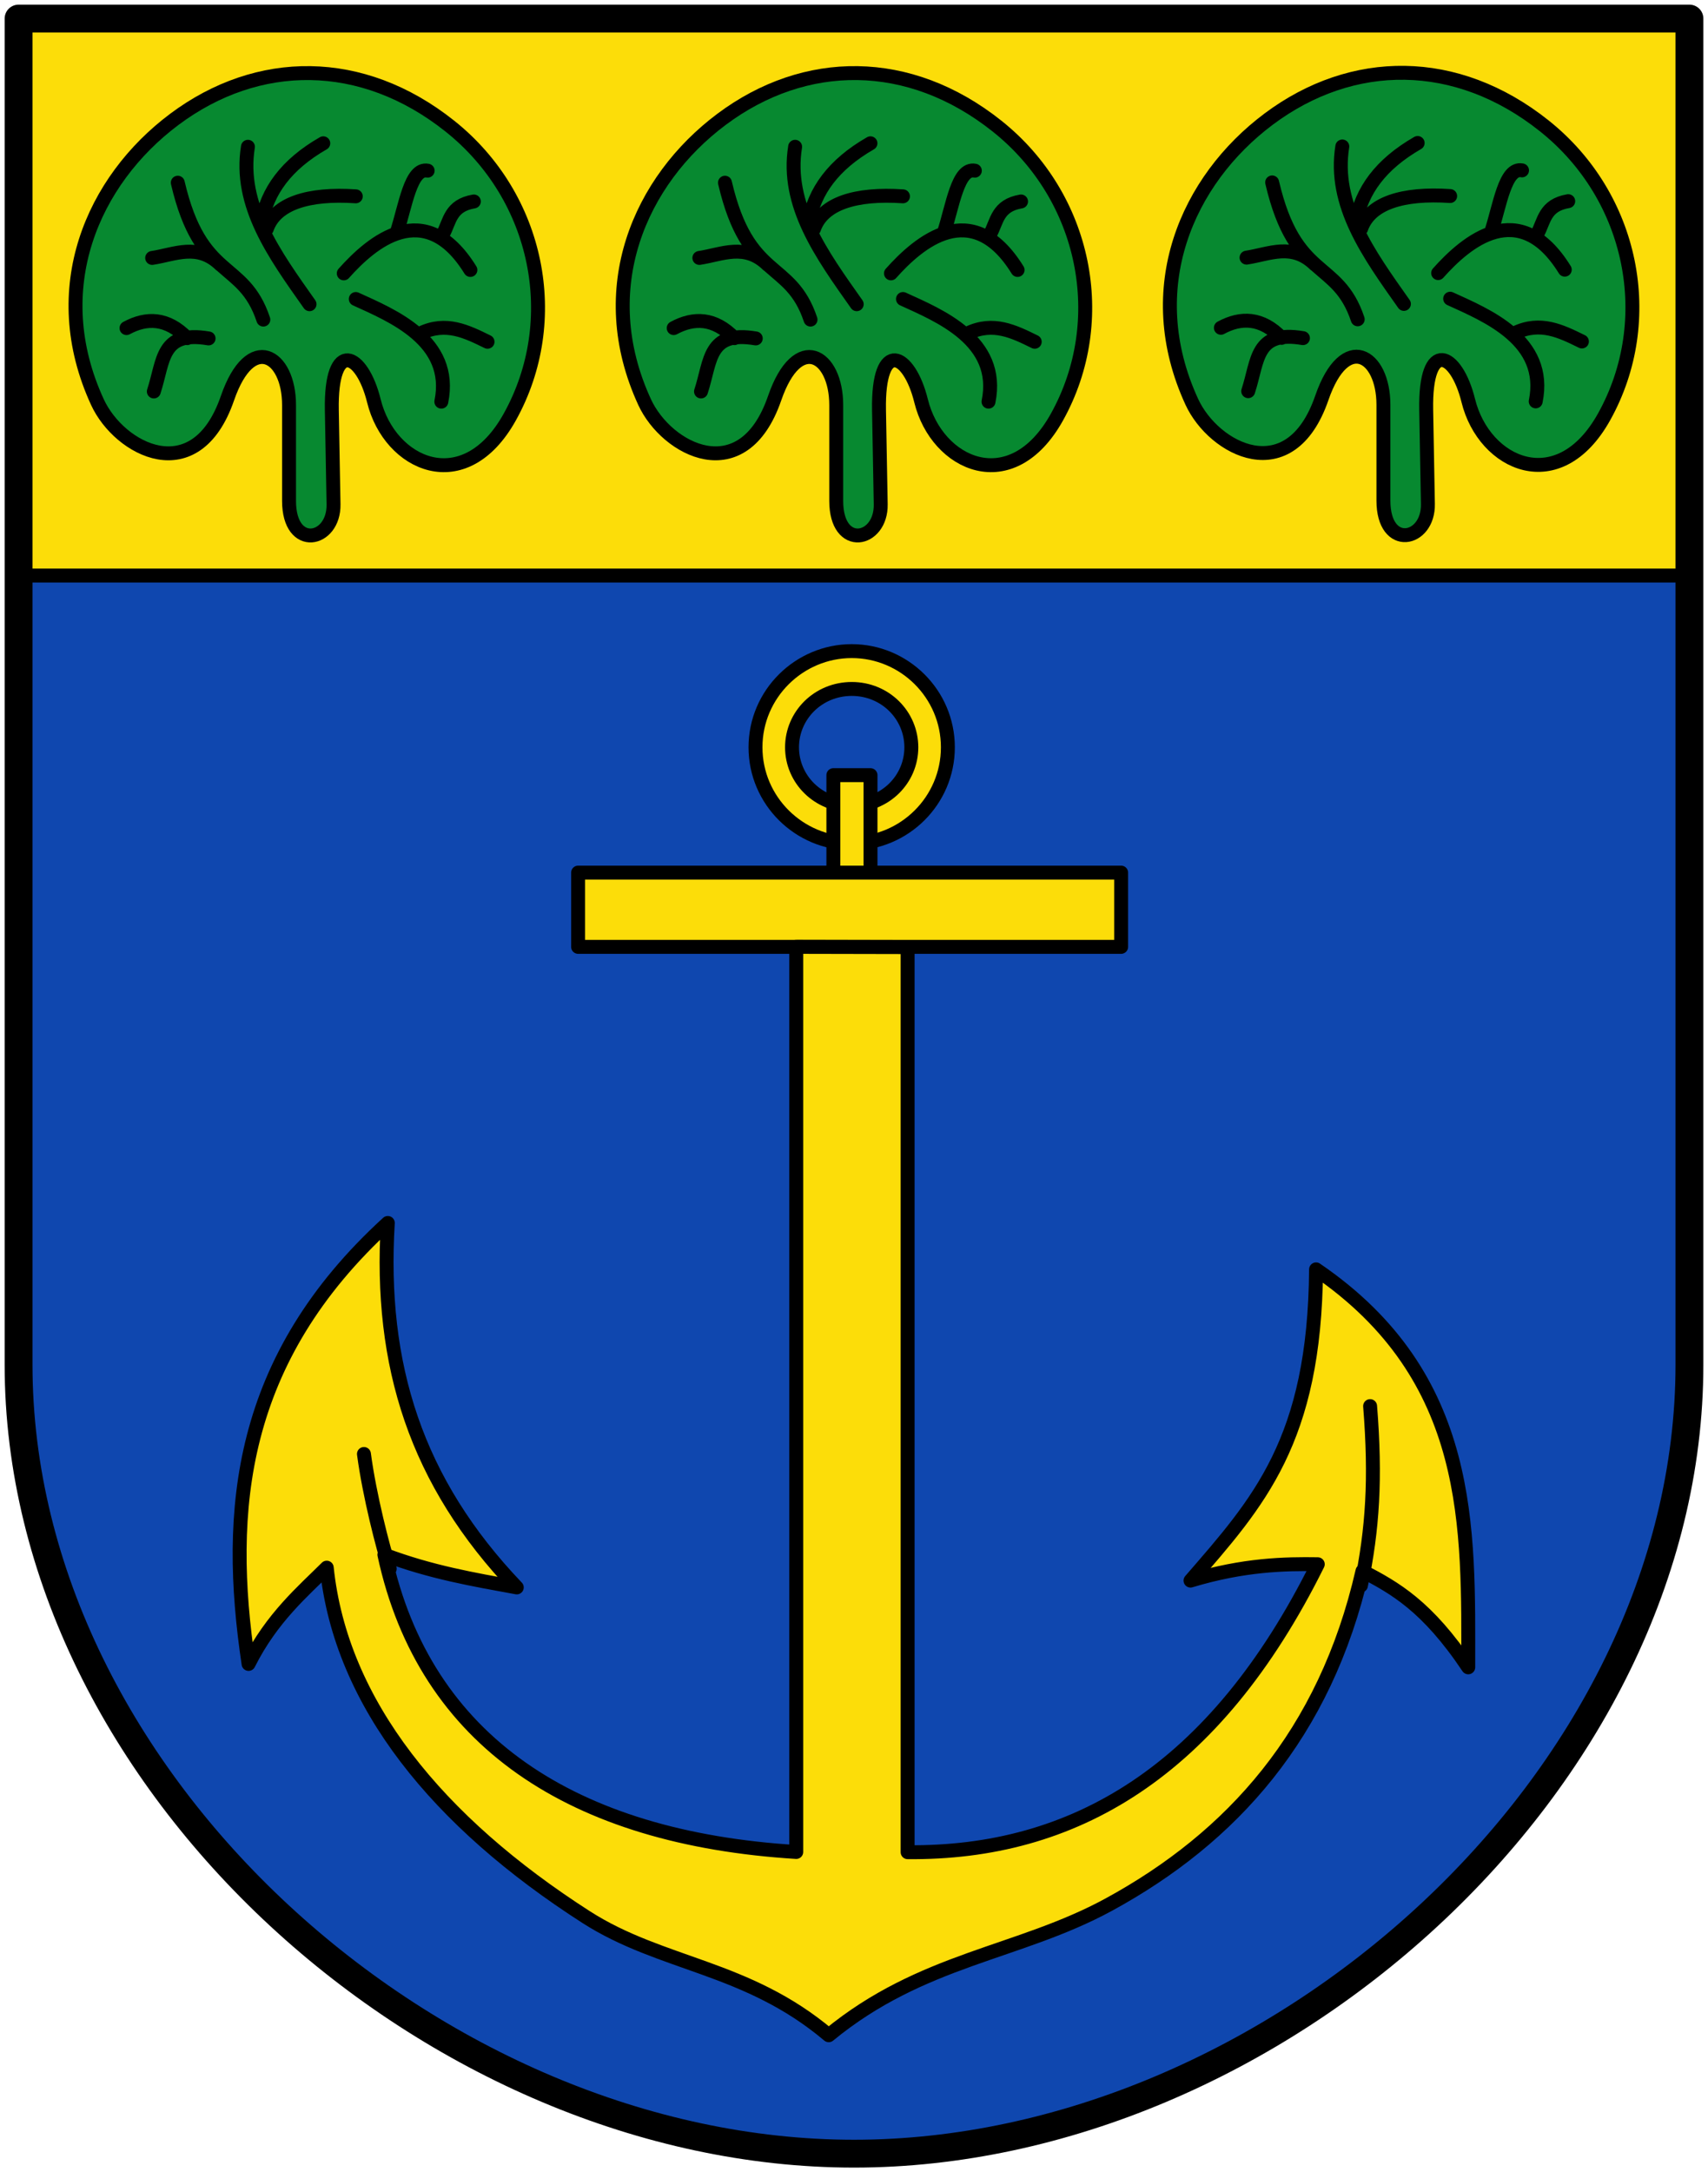 <svg xmlns="http://www.w3.org/2000/svg" xmlns:xlink="http://www.w3.org/1999/xlink" height="468" width="368">
    <g transform="translate(-2 -1.998)">
        <path style="fill:#fcdd09" d="M6 5.998h360v120H6z"/>
        <path style="fill:#0f47af" d="M6 125.998h360v170c0 80-80 170-180 170s-180-90-180-170z"/>
        <path style="color:#000;text-indent:0;text-align:start;text-transform:none;direction:ltr;baseline-shift:baseline;fill:#fcdd09;stroke:#000;stroke-width:3;stroke-miterlimit:4;stroke-dasharray:none;enable-background:accumulate" d="M185.96 142.278c-11.314 0-20.74 9.224-20.74 20.724s9.425 20.724 20.74 20.724c11.315 0 20.709-9.225 20.709-20.724 0-11.5-9.395-20.724-20.709-20.724zm0 8.152c7.229 0 12.837 5.687 12.837 12.573 0 6.885-5.609 12.54-12.837 12.54-7.229 0-12.868-5.655-12.868-12.54 0-6.886 5.639-12.573 12.868-12.573z" transform="translate(-.444)"/>
        <path style="fill:#fcdd09;stroke:#000;stroke-width:3;stroke-linecap:round;stroke-linejoin:round;stroke-miterlimit:4;stroke-dasharray:none;stroke-dashoffset:0" d="M182 168.998h8v21h-8zM127 189.998h117v16H127z" transform="translate(-.444)"/>
        <path d="M174 205.998v195c-48.013-2.97-80.048-23.718-88.737-64.047 10.073 3.801 19.127 5.324 28.525 7.05-21.739-22.75-29.647-47.9-27.79-78.52-32.097 29.341-34.966 61.758-30 95 5-10 11.843-15.737 16.843-20.737 3.045 29.34 23.982 54.802 55.876 75.276 16.279 10.45 34.595 10.53 52.281 25.461 20.123-16.553 40.904-17.543 60.369-28.157 26.399-14.395 46.572-36.617 54.631-71.843 6.94 3.634 13.925 7.491 22.788 20.737 0-30 1.3-62.467-32.788-85.737-.274 36.95-12.433 50.182-27.051 67.051 11.534-3.477 20.378-3.63 27.419-3.525-22.27 44.9-52.76 62.38-88.37 62.04v-195z" style="fill:#fcdd09;stroke:#000;stroke-width:3;stroke-linecap:round;stroke-linejoin:round;stroke-miterlimit:4;stroke-dasharray:none" transform="translate(-.444)"/>
        <g transform="translate(-.005)">
            <g id="a" stroke-miterlimit="4" style="stroke:#000;stroke-width:3;stroke-linecap:round;stroke-linejoin:round;stroke-miterlimit:4;stroke-dasharray:none">
                <path d="M143.78 665.72c4.737 10.293 21.195 18.949 28.018-.827 4.967-14.396 13.272-9.381 13.272 1.475v20.645c0 10.787 9.732 8.819 9.585.737l-.368-20.276c-.283-15.527 6.496-12.435 9.064-2.014 3.406 13.828 19.487 21.087 29.277 3.489 11.578-20.811 6.294-47.383-12.903-62.673-18.934-15.08-41.39-14.9-59.355-1.475-17.617 13.164-27.843 36.466-16.59 60.92z" style="fill:#078930" transform="translate(-2.894 -577.1)"/>
                <path d="M213.46 650.89c5.434-2.594 9.902-.357 14.378 1.843m-64.714-.782c-4.301-4.465-8.773-4.497-13.074-2.167m5.53-15.115c4.915-.746 9.831-3.308 14.747 1.475m54.562-13.641c-5.131.875-5.151 4.306-6.636 7.004m-3.318-13.64c-3.679-.711-4.776 7.617-6.636 13.271m-15.853-19.17c-8.041 4.62-12.109 10.374-13.272 16.96m1.106 1.474c1.893-5.449 8.922-7.7 19.17-7.005m0 22.12c7.764 3.547 21.118 8.948 18.433 22.12m-21.02-27.64c5.968-6.702 17.455-16.6 27.281-.737m-47.93-26.54c-2.031 12.597 5.73 23.235 13.272 33.917m-21.751 7.373c-10.273-1.738-9.632 4.83-11.797 11.43m5.161-44.978c4.97 21.304 14.09 16.456 18.433 29.493" style="fill:none" transform="translate(-2.894 -577.1)"/>
            </g>
        </g>
        <use width="744.094" height="1052.362" transform="translate(-117.9)" xlink:href="#a"/>
        <use width="744.094" height="1052.362" transform="translate(117.89 -.063)" xlink:href="#a"/>
        <path style="fill:none;stroke:#000;stroke-width:3;stroke-linecap:round;stroke-linejoin:round;stroke-miterlimit:4;stroke-dasharray:none" d="M6 125.998h360m-68.802 178.94c1.255 15.674.537 26.48-1.974 38.646m-214.81-28.33c1.2 9.014 4.093 20.164 5.553 24.723"/>
        <path style="fill:none;stroke:#000;stroke-width:6;stroke-linecap:round;stroke-linejoin:round;stroke-miterlimit:4;stroke-dasharray:none" d="M6 5.998h360v290c0 90-90 170-180 170s-180-80-180-170z"/>
    </g>
</svg>
